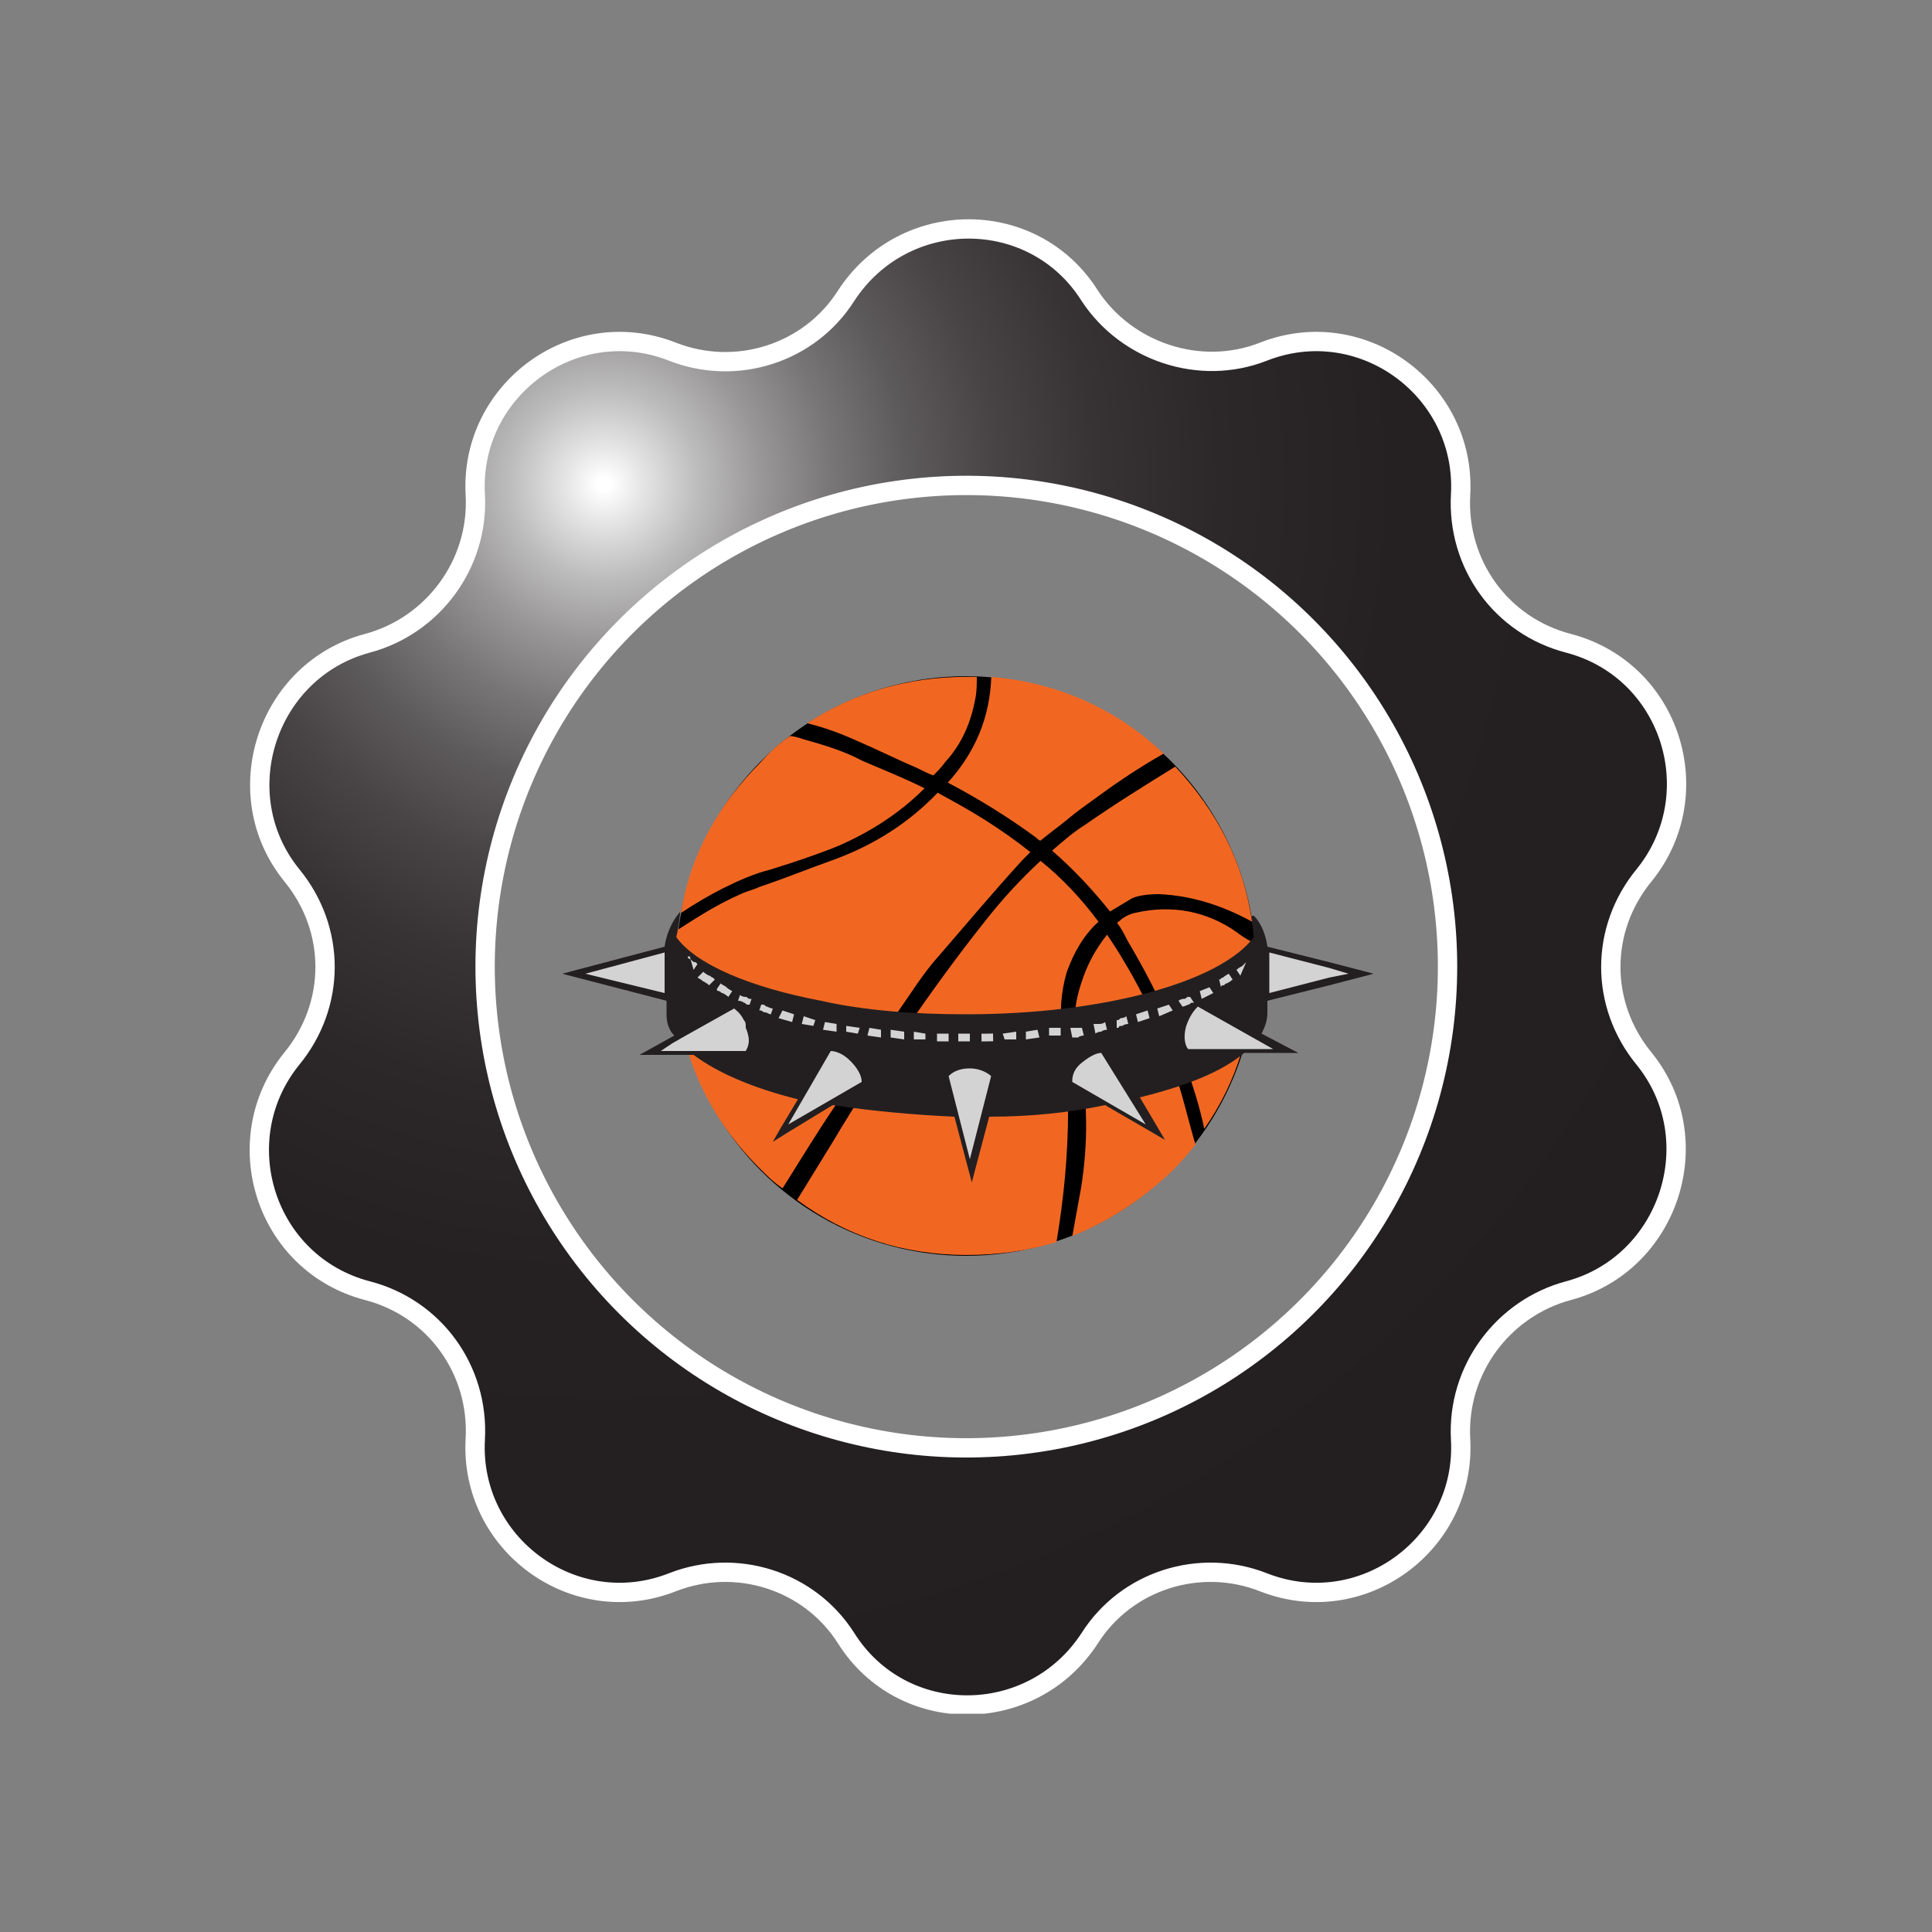 <svg xmlns="http://www.w3.org/2000/svg" xmlns:xlink="http://www.w3.org/1999/xlink" width="100" height="100" viewBox="0 0 100 100"><rect x="0" y="0" width="100" height="100" fill="#808080" stroke="none"/><style>.st0{fill:#8E8585;} .st1{clip-path:url(#SVGID_2_);} .st2{clip-path:url(#SVGID_4_);fill:url(#SVGID_5_);} .st3{clip-path:url(#SVGID_7_);fill:none;stroke:#FFFFFF;stroke-miterlimit:10;} .st4{fill:#F16722;} .st5{fill:#231F20;} .st6{fill:#D3D3D3;} .st7{clip-path:url(#SVGID_9_);} .st8{clip-path:url(#SVGID_11_);fill:url(#SVGID_12_);} .st9{clip-path:url(#SVGID_14_);fill:none;stroke:#FFFFFF;stroke-miterlimit:10;}</style><defs><path id="SVGID_1_" d="M12.8 11.3h74.5v77.4H12.8z"/></defs><clipPath id="SVGID_2_"><use xlink:href="#SVGID_1_" overflow="visible"/></clipPath><g class="st1"><defs><path id="SVGID_3_" d="M29.7 64.5c-8-11.2-5.4-26.8 5.8-34.8 11.2-8 26.8-5.4 34.8 5.8 8 11.2 5.4 26.8-5.8 34.8-4.4 3.1-9.4 4.6-14.4 4.6-7.9 0-15.5-3.6-20.4-10.4M44 15.2c-2 3-5.7 4.2-9 2.8-5.1-2-10.5 1.9-10.3 7.3.2 3.6-2.2 6.7-5.6 7.6-5.3 1.4-7.4 7.7-4 12 2.2 2.8 2.2 6.7-.1 9.5-3.5 4.2-1.5 10.6 3.8 12 3.4.9 5.7 4.2 5.5 7.7-.3 5.4 5 9.4 10.1 7.5 3.3-1.2 7.1 0 9 3 2.9 4.6 9.6 4.7 12.6.1 2-3 5.7-4.2 9-2.8 5.1 2 10.5-1.9 10.3-7.3-.2-3.6 2.2-6.7 5.6-7.6 5.3-1.4 7.4-7.7 4-12-2.2-2.8-2.2-6.7.1-9.5 3.5-4.2 1.5-10.6-3.8-12-3.4-.9-5.7-4.2-5.5-7.7.3-5.4-5-9.4-10.1-7.5-3.3 1.2-7.1 0-9-3-1.5-2.3-3.9-3.5-6.4-3.5-2.3 0-4.7 1.1-6.2 3.4"/></defs><clipPath id="SVGID_4_"><use xlink:href="#SVGID_3_" overflow="visible"/></clipPath><radialGradient id="SVGID_5_" cx="1.069" cy="-.8" r="1" gradientTransform="matrix(47.455 47.455 47.455 -47.455 18.235 -63.963)" gradientUnits="userSpaceOnUse"><stop offset="0" stop-color="#FFF"/><stop offset=".005" stop-color="#FFF"/><stop offset=".03" stop-color="#E5E5E5"/><stop offset=".074" stop-color="#BDBCBC"/><stop offset=".124" stop-color="#989697"/><stop offset=".178" stop-color="#787676"/><stop offset=".238" stop-color="#5D5A5B"/><stop offset=".306" stop-color="#484445"/><stop offset=".385" stop-color="#373334"/><stop offset=".482" stop-color="#2C2829"/><stop offset=".62" stop-color="#252122"/><stop offset="1" stop-color="#231F20"/></radialGradient><path class="st2" d="M50-26.8l77.3 77.4L50 127.9l-77.3-77.3"/></g><g class="st1"><defs><path id="SVGID_6_" d="M12.8 11.3h74.5v77.4H12.8z"/></defs><clipPath id="SVGID_7_"><use xlink:href="#SVGID_6_" overflow="visible"/></clipPath><path class="st3" d="M65.4 18.2c5.1-2 10.5 2 10.2 7.4-.2 3.6 2.1 6.8 5.6 7.7 5.3 1.4 7.3 7.8 3.9 12-2.3 2.8-2.3 6.7 0 9.5 3.4 4.2 1.3 10.6-3.9 12-3.4.9-5.8 4.1-5.6 7.7.3 5.4-5.1 9.4-10.2 7.4-3.3-1.3-7.1-.1-9 2.9-3 4.6-9.7 4.6-12.6 0-1.9-3-5.7-4.2-9-2.9-5.1 2-10.5-2-10.2-7.4.2-3.6-2.1-6.8-5.6-7.7-5.3-1.4-7.3-7.8-3.9-12 2.3-2.8 2.3-6.7 0-9.5-3.4-4.2-1.3-10.6 3.9-12 3.4-.9 5.8-4.1 5.6-7.7-.3-5.4 5.1-9.4 10.2-7.4 3.3 1.3 7.1.1 9-2.9 3-4.6 9.7-4.6 12.6 0 1.9 2.9 5.7 4.2 9 2.9z"/><ellipse transform="matrix(0.815 -0.58 0.58 0.815 -19.733 38.283)" class="st3" cx="50" cy="50" rx="24.9" ry="24.9"/></g><g><circle cx="50" cy="50" r="15"/><path class="st4" d="M60.753 55.352c-.676-1.95-1.5-3.825-2.55-5.55-.3-.525-.6-.975-.9-1.425-.6.75-1.05 1.575-1.35 2.55-.376 1.125-.45 2.325-.15 3.525.524 2.325.524 4.725.15 7.05l-.45 2.475c1.874-.75 3.6-1.875 5.175-3.375.45-.45.825-.9 1.2-1.35-.375-1.275-.675-2.625-1.125-3.9m-19.202-17.1c-.224-.076-.45-.15-.674-.15-.525.374-1.05.824-1.5 1.35-2.25 2.25-3.675 4.874-4.125 7.8.676-.45 1.426-.9 2.176-1.276.75-.375 1.575-.75 2.475-.975 1.2-.374 2.326-.75 3.45-1.2 1.727-.75 3.227-1.724 4.502-3-1.05-.524-2.175-.974-3.225-1.424-.976-.525-2.026-.825-3.076-1.125m17.177 9c-.3.076-.6.226-.825.452 0 0-.075 0-.075.075.225.3.375.6.525.9 1.2 2.025 2.25 4.125 3 6.375.376 1.125.75 2.25.976 3.375 1.725-2.475 2.55-5.25 2.55-8.4 0-.45 0-.825-.075-1.275-.3-.15-.525-.3-.825-.525-1.5-1.05-3.3-1.426-5.25-.976m-4.276-3.224c1.125.975 2.1 2.025 3 3.15l1.125-.675c.3-.15.825-.224 1.425-.224 1.576.075 3.15.525 4.8 1.426-.45-3.076-1.8-5.7-3.974-8.026-1.576.975-3.15 1.95-4.65 3-.6.375-1.126.825-1.726 1.35m-1.575.525l.45-.45c-.75-.6-1.5-1.124-2.325-1.65-.825-.524-1.65-.974-2.475-1.424-1.5 1.575-3.3 2.7-5.326 3.45-1.274.45-2.55.975-3.9 1.425-.3.15-.674.226-.974.376-1.2.525-2.25 1.2-3.3 1.876-.075.525-.075 1.125-.075 1.725 0 4.125 1.426 7.65 4.35 10.575.376.375.75.75 1.2 1.05.9-1.425 1.8-2.925 2.776-4.35 1.276-1.95 2.626-3.975 3.976-5.925.3-.45.675-.975 1.05-1.425 1.5-1.725 3-3.526 4.575-5.25m.975 0c-.975.9-1.95 1.95-2.775 3-1.5 1.875-2.85 3.75-4.2 5.7-1.35 1.95-2.625 3.9-3.826 5.925l-1.8 2.925c2.552 1.875 5.477 2.85 8.777 2.85 1.65 0 3.225-.224 4.65-.674.375-2.25.6-4.5.6-6.826 0-1.35-.075-2.625-.3-3.9-.15-1.125-.075-2.175.225-3.225.375-1.05.9-1.95 1.65-2.625-.9-1.2-1.875-2.25-3-3.15m1.425-2.176c.45-.375.975-.75 1.5-1.125 1.125-.824 2.25-1.574 3.45-2.25-2.55-2.4-5.55-3.674-8.925-3.974-.075 2.1-.825 3.9-2.25 5.475 1.575.826 3.15 1.8 4.575 2.85.075.076.15.15.225.15.45-.374.975-.75 1.425-1.124m-4.8-6.225c.075-.374.075-.75.075-1.124h-.525c-3.075 0-5.85.825-8.25 2.4.9.225 1.724.525 2.55.9 1.05.45 2.1.975 3.15 1.425.3.15.6.3.825.376.225-.225.45-.45.6-.675.9-.974 1.35-2.1 1.575-3.3z" id="Layer0_0_MEMBER_0_MEMBER_0_FILL_2_"/></g><g><path class="st5" d="M65.6 51.8l3.2-.8 2.3-.6-2.3-.6-3.2-.8s-.1-1-.7-1.6h-.1c0 .4.1 1.1.1 1.1-1.7 2.3-7.7 4-14.9 4-2.7 0-5.3-.2-7.5-.7-3.7-.7-6.5-1.9-7.5-3.3 0 0 .1-.3.2-1.2v-.1c-.7.8-.8 1.8-.8 1.8l-5.3 1.4 5.4 1.4v.7c0 .4.1.8.4 1.1l-1.8 1H35.9c1.2.9 3 1.7 5.4 2.3l-.9 1.5-.4.7.8-.5 2.3-1.4c2 .3 4.1.5 6.3.6l.9 3.4.9-3.4c2.1 0 4.1-.2 6-.6l3.1 1.8-1.3-2.2c2.4-.6 4.2-1.3 5.4-2.3h2.8l-1.9-1c.2-.4.3-.7.3-1.1v-.6z"/><path class="st6" d="M65.7 49.3l3.1.8 1 .3-1 .2-3.1.8M34.4 51.4l-4.1-1 4.1-1.1M64.3 50l.2-.2-.3.7-.2-.3s.1-.1.3-.2zM63.1 50.7c.1 0 .1-.1.2-.1.1-.1.3-.2.3-.2l.2.3s-.1.1-.3.2c-.1 0-.1.1-.2.1s-.1.1-.1.1l-.1-.4c0 .1 0 .1 0 0zM62.6 51.1l.2.3-.6.3-.1-.4M57.8 52.8c.1 0 .1 0 .2-.1.2 0 .3-.1.3-.1l.1.4s-.2 0-.3.1c-.1 0-.2 0-.2.1h-.1v-.4c-.1 0-.1 0 0 0zM56.9 53c.2 0 .3-.1.3-.1l.1.4s-.2 0-.3.1c-.2 0-.3.1-.3.1l-.1-.5h.3zM49.6 53.5h.6v.4H49.6v-.4zM43.8 53.1l.7.1-.1.3-.6-.1M42.7 52.9l.6.1v.4l-.7-.1M42.2 52.8l-.1.3-.6-.1.1-.4M38.3 51.5s.1.1.3.1c.1 0 .1.1.2.1h.1l-.1.3h-.1c-.1 0-.1-.1-.2-.1-.1-.1-.3-.1-.3-.1l.1-.3zM37.3 50.9s.1 0 0 0c.1.1.2.1.3.2.1.1.3.2.3.2l-.2.3s-.1-.1-.3-.2c-.1 0-.1-.1-.2-.1s-.1-.1-.1-.1l.2-.3zM36.4 50.3s.1.1.3.2c.1 0 .1.1.2.1l.1.1-.3.3-.1-.1c-.1 0-.1-.1-.2-.1-.1-.1-.3-.2-.3-.2l.3-.3zM35.8 49.7c.1.1.1.1.2.1l.1.1-.2.3-.2-.7c-.2 0-.1.1.1.2zM38.6 54.4h-4.4l.6-.4.7-.4 2.5-1.4c.1.1.3.2.5.6.1.1.1.2.1.4.3.7.1 1 0 1.2zM39.9 52.5s-.1 0 0 0c-.1 0-.2-.1-.3-.1-.1 0-.2-.1-.2-.1h-.1l.1-.3h.1c.1 0 .1.1.2.1.2.1.3.1.3.1l-.1.3zM41 52.9l-.7-.2.2-.4.6.2M44.6 56l-3.8 2.2 2.2-3.8c.2 0 .6.1 1 .5.6.6.6 1 .6 1.1zM45.6 53.7l-.7-.1.1-.4.6.1M46.8 53.8l-.7-.1v-.4l.7.1M47.9 53.8h-.6v-.4l.6.1M48.6 53.9h-.1v-.4H49.1v.4h-.5zM50.2 60l-1.1-4.3c.1-.1.4-.4 1.1-.4.6 0 1 .3 1.1.4L50.2 60zM50.8 53.506l.6-.01.005.4-.6.01zM52 53.8l-.1-.3.7-.1v.4M53.1 53.8v-.4l.6-.1.1.4M54.6 53.6H54.3v-.4H54.9v.4h-.3zM55.4 53.2h.6l.1.4s-.2 0-.3.1h-.3l-.1-.5zM59.3 58.2L55.5 56c0-.2 0-.6.5-1s.8-.5 1-.5l2.3 3.7zM58.9 52.9l-.1-.4.6-.2.1.4M60 52.6l-.1-.4.6-.2.2.3M61 51.8s.1-.1.3-.1c.1 0 .1-.1.2-.1h.1l.2.3h-.1c-.1 0-.1.1-.2.1-.2.1-.3.1-.3.1l-.2-.3zM65.9 54.3h-4.4c-.1-.1-.3-.5-.1-1.2.2-.6.5-.9.6-1l3.9 2.2z"/></g></svg>